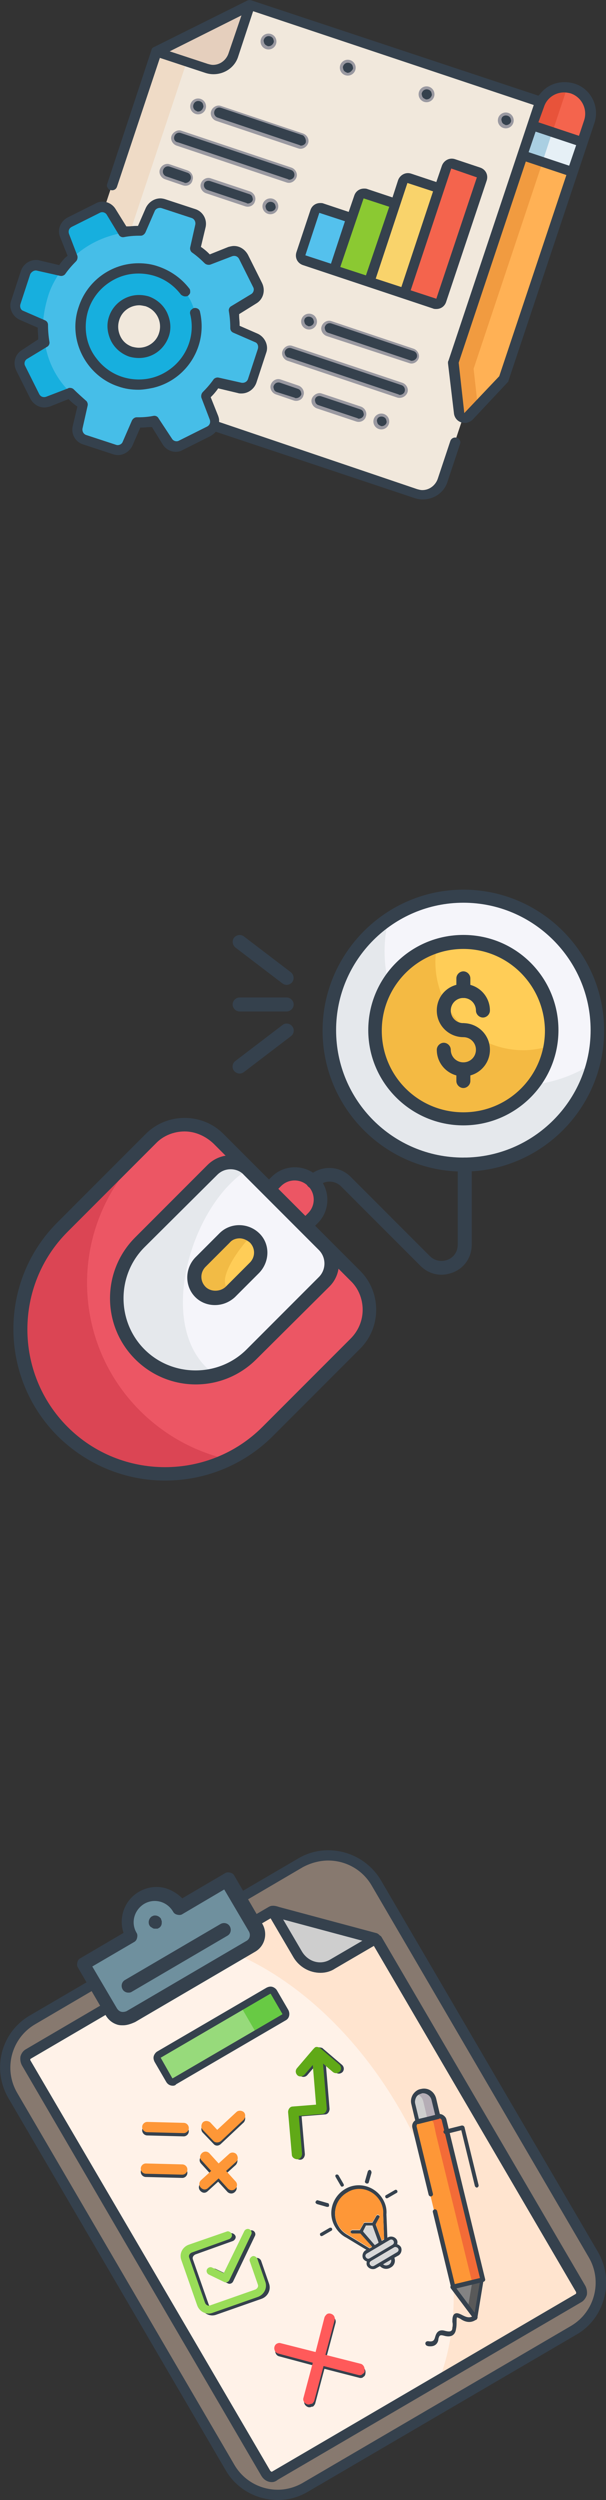 <?xml version="1.0" encoding="utf-8"?>
<!-- Generator: Adobe Illustrator 25.0.0, SVG Export Plug-In . SVG Version: 6.00 Build 0)  -->
<svg version="1.1" id="Layer_1" xmlns="http://www.w3.org/2000/svg" xmlns:xlink="http://www.w3.org/1999/xlink" x="0px" y="0px"
	 viewBox="0 0 130 535.6" style="enable-background:new 0 0 130 535.6;" xml:space="preserve">
<rect x="0" y="0" width="130" height="535.6" fill="#333333" stroke="none"/>
<style type="text/css">
	.st0{fill:#87796F;}
	.st1{fill:#35414D;}
	.st2{fill-rule:evenodd;clip-rule:evenodd;fill:#FFF2E8;}
	.st3{fill-rule:evenodd;clip-rule:evenodd;fill:#FFE4CF;}
	.st4{fill-rule:evenodd;clip-rule:evenodd;fill:#CECECE;}
	.st5{fill-rule:evenodd;clip-rule:evenodd;fill:#838383;}
	.st6{fill-rule:evenodd;clip-rule:evenodd;fill:#FE9737;}
	.st7{fill-rule:evenodd;clip-rule:evenodd;fill:#B5ADB6;}
	.st8{fill-rule:evenodd;clip-rule:evenodd;fill:#F36B37;}
	.st9{fill-rule:evenodd;clip-rule:evenodd;fill:#595959;}
	.st10{fill:#60A917;}
	.st11{fill:#FE9737;}
	.st12{fill:#D8D8D8;}
	.st13{fill-rule:evenodd;clip-rule:evenodd;fill:#35414D;}
	.st14{fill-rule:evenodd;clip-rule:evenodd;fill:#99DD58;}
	.st15{fill:#FF5A5A;}
	.st16{fill-rule:evenodd;clip-rule:evenodd;fill:#97DA7B;}
	.st17{fill-rule:evenodd;clip-rule:evenodd;fill:#68CA44;}
	.st18{fill:#6F909E;}
	.st19{fill:#EC5664;}
	.st20{fill:#DB4554;}
	.st21{fill:#F5F5FA;}
	.st22{fill:#E5E8EC;}
	.st23{fill:#FFCD57;}
	.st24{fill:#F2BB45;}
	.st25{fill:#F4BA43;}
	.st26{fill:#F1E8DC;}
	.st27{fill:#9A99A1;}
	.st28{fill:#54C1ED;}
	.st29{fill:#F4644D;}
	.st30{fill:#8BC932;}
	.st31{fill:#F9D36B;}
	.st32{fill:#EFDBC6;}
	.st33{fill:#E5CFBD;}
	.st34{fill:#46BEE8;}
	.st35{fill:#17AFDE;}
	.st36{fill:#FFB155;}
	.st37{fill-rule:evenodd;clip-rule:evenodd;fill:#F4644D;}
	.st38{fill:#E6F0F6;}
	.st39{fill:#AACFE2;}
	.st40{fill:#F19B40;}
	.st41{fill-rule:evenodd;clip-rule:evenodd;fill:#E8533A;}
</style>
<g>
	<g>
		<g>
			<g>
				<path class="st0" d="M59.6,534.5c-4.2,0-8.1-2.2-10.2-5.9L2.7,448.9c-1.6-2.7-2-5.9-1.2-9c0.8-3.1,2.7-5.6,5.5-7.2l57.5-33.6
					c1.8-1.1,3.9-1.6,6-1.6c4.2,0,8.1,2.2,10.2,5.9l46.6,79.7c1.6,2.7,2,5.9,1.2,9c-0.8,3.1-2.7,5.6-5.5,7.2l-57.5,33.6
					C63.7,533.9,61.7,534.5,59.6,534.5L59.6,534.5z"/>
			</g>
			<g>
				<path class="st1" d="M70.4,398.6c3.7,0,7.3,1.9,9.3,5.3l46.6,79.7c3,5.1,1.3,11.7-3.8,14.7L65,531.9c-1.7,1-3.6,1.5-5.4,1.5
					c-3.7,0-7.3-1.9-9.3-5.3L3.7,448.4c-3-5.1-1.3-11.7,3.8-14.7L65,400C66.7,399.1,68.6,398.6,70.4,398.6 M70.4,396.4
					c-2.3,0-4.5,0.6-6.5,1.8L6.4,431.8c-6.2,3.6-8.2,11.5-4.6,17.7l46.6,79.7c2.3,4,6.6,6.4,11.2,6.4c2.3,0,4.5-0.6,6.5-1.8
					l57.5-33.6c3-1.7,5.1-4.5,6-7.9c0.9-3.3,0.4-6.8-1.3-9.8l-46.6-79.7C79.3,398.8,75,396.4,70.4,396.4L70.4,396.4z"/>
			</g>
		</g>
		<g id="g7750_10_" transform="translate(18.5,457.435)">
			<g id="path7752_10_">
				<path class="st2" d="M-8.6-8.2l47.2,80.6c0.4,0.7,1.2,0.9,1.9,0.6l18.3-10.7l39.1-22.9l7.8-4.5c0.6-0.4,0.8-1.2,0.4-1.9L62.8-41
					l-0.4-0.8c-0.1-0.1-0.1-0.2-0.2-0.2l-9.3,5.4c-2.5,1.5-5.9,0.5-7.5-2.2L40-48c-0.1,0-0.2,0-0.3,0.1l-0.9,0.5l-51.2,30
					c-0.6,0.4-0.8,1.2-0.4,1.9L-8.6-8.2z"/>
			</g>
		</g>
		<g id="g7754_10_" transform="translate(257.32,504.5)">
			<g id="path7756_10_">
				<path class="st3" d="M-211.6-87.7c14.5,4.5,29.4,16.9,39.8,34.7c2.3,3.9,4.2,7.8,5.8,11.7c0.5,1.3,1,2.5,1.4,3.8
					c0.5,1.5,1,3,1.5,4.5c4.2,14.1,4.1,27.8,0,38.3l22-12.9l7.8-4.5c0.6-0.4,0.8-1.2,0.4-1.9l-8-13.7l-10.6-18.1L-176-88.1l-0.4-0.8
					c-0.1-0.1-0.1-0.2-0.2-0.2l-22.2-6c-0.1,0-0.2,0-0.3,0.1l-0.9,0.5L-211.6-87.7z"/>
			</g>
		</g>
		<g id="g7758_10_" transform="translate(331.551,504.159)">
			<g id="path7760_10_">
				<path class="st4" d="M-273.1-94.7l5.4,9.2c1.6,2.7,4.9,3.7,7.5,2.2l9.3-5.4c-0.2-0.1-0.4-0.2-1-0.3l-20-5.4
					C-272.6-94.6-272.8-94.7-273.1-94.7"/>
			</g>
		</g>
		<g id="g7762_10_" transform="translate(331.551,504.159)">
			<g id="path7764_10_">
				<path class="st1" d="M-262.8-81.5c-2.3,0-4.6-1.2-5.9-3.5l-5.4-9.2c-0.3-0.5-0.1-1.2,0.4-1.5c0.5-0.3,1.2-0.1,1.5,0.4l5.4,9.2
					c1.3,2.2,3.9,3,6,1.8l8.4-4.9c0.5-0.3,1.2-0.1,1.5,0.4c0.3,0.5,0.1,1.2-0.4,1.5l-8.4,4.9C-260.6-81.8-261.7-81.5-262.8-81.5z"/>
			</g>
		</g>
		<g id="g7766_10_" transform="translate(413.193,241.064)">
			<g id="path7768_10_">
				<path class="st1" d="M-354.9,290.7c-0.9,0-1.7-0.5-2.2-1.3l-29.4-50.3c0,0,0,0,0,0l-22-37.7c-0.3-0.6-0.4-1.2-0.3-1.9
					c0.2-0.7,0.6-1.2,1.1-1.5l52.1-30.5c0.7-0.4,1.3-0.3,2-0.1l0.3,0.1l20.9,5.6c0.3,0.1,0.5,0.3,0.7,0.5c0.2,0.1,0.3,0.2,0.4,0.4
					l43.7,74.7c0.3,0.6,0.4,1.3,0.3,1.9c-0.2,0.6-0.6,1.2-1.1,1.5l-65.2,38.1C-354.1,290.6-354.5,290.7-354.9,290.7z M-383.8,239.4
					l28.6,48.9c0.1,0.1,0.3,0.2,0.3,0.2l65.2-38.1c0,0,0.1-0.1,0.1-0.1c0,0,0-0.1,0-0.3l-43.7-74.7l-20.9-5.6
					c-0.2,0-0.3-0.1-0.4-0.1l-52,30.4c0,0-0.1,0.1-0.1,0.1c0,0,0,0.1,0,0.2L-383.8,239.4C-383.8,239.3-383.8,239.3-383.8,239.4z"/>
			</g>
		</g>
		<g>
			<g id="g7770_10_" transform="translate(330.245,64.976)">
				<g id="path7772_10_">
					<path class="st1" d="M-237.9,437.7c-0.2,0-0.5,0-0.7-0.1c-0.3-0.1-0.4-0.3-0.4-0.6c0.1-0.3,0.3-0.4,0.6-0.4
						c1.1,0.2,1.3-0.2,1.5-0.9c0.2-0.7,0.6-1.8,2.2-1.3c0.4,0.1,1,0.2,1.2,0c0.2-0.1,0.3-0.3,0.3-0.7c0.1-0.4,0.1-0.9,0-1.2
						c0-0.7,0-1.3,0.4-1.7c0.5-0.4,1.1-0.1,1.7,0.2c0.8,0.4,1.6,0.8,2.5,0.1c0.2-0.2,0.5-0.1,0.7,0.1c0.2,0.2,0.1,0.5-0.1,0.7
						c-1.4,1.1-2.8,0.4-3.5-0.1c-0.2-0.1-0.6-0.3-0.7-0.3c-0.1,0.1-0.1,0.5-0.1,1c0,0.4,0,0.9-0.1,1.4c-0.1,0.7-0.3,1.1-0.7,1.4
						c-0.6,0.4-1.3,0.3-2,0.1c-0.8-0.2-0.9,0-1.1,0.7C-236.2,436.7-236.6,437.7-237.9,437.7z"/>
				</g>
			</g>
			<g id="g7774_10_" transform="translate(423.16,447.053)">
				<g id="path7776_10_">
					<path class="st4" d="M-333.6,7.5l4.4-1.1l-0.9-3.8c-0.3-1.2-1.5-2-2.7-1.7c-1.2,0.3-2,1.5-1.7,2.7L-333.6,7.5z"/>
				</g>
			</g>
			<g id="g7778_10_" transform="translate(325.644,101.118)">
				<g id="path7780_10_">
					<path class="st5" d="M-226,392.2l2.3,3.1c0.2,0.2,0.2,0.2,0.2-0.1l0.6-3.8l0.7-4.1l-3.7-1.4l-2.6,2.9L-226,392.2z"/>
				</g>
			</g>
			<g id="g7782_10_" transform="translate(412.085,441.095)">
				<g id="path7784_10_">
					<path class="st6" d="M-323.3,14.6l8.3,34.3l3.2-0.8l3.2-0.8l-7.7-31.7l-0.6-2.5c-0.1-0.5-0.7-0.9-1.2-0.7l-4.4,1.1
						C-323.1,13.6-323.4,14.1-323.3,14.6"/>
				</g>
			</g>
			<g id="g7786_10_" transform="translate(452.523,474.485)">
				<g id="path7788_10_">
					<path class="st7" d="M-361.7-24.2l0.9,3.8l2.2-0.5l-0.9-3.8c-0.3-1.2-1.5-2-2.7-1.7c-0.4,0.1-0.8,0.3-1,0.6
						C-362.5-25.7-361.9-25.1-361.7-24.2"/>
				</g>
			</g>
			<g id="g7790_10_" transform="translate(441.931,407.96)">
				<g id="path7792_10_">
					<path class="st8" d="M-348.4,49.3l7.4,30.3l0.4,1.5l2.2-0.5l-7.7-31.7l-0.6-2.5c-0.1-0.5-0.7-0.9-1.2-0.7l-2.2,0.5
						c0.5-0.1,1.1,0.2,1.2,0.7L-348.4,49.3z"/>
				</g>
			</g>
			<g id="g7794_10_" transform="translate(357.989,127.218)">
				<g id="path7796_10_">
					<path class="st9" d="M-256.7,361.8l-0.7,4.1l-0.2,1.3l1.5,2.1c0.2,0.2,0.2,0.2,0.2-0.1l0.6-3.8l0.7-4.1L-256.7,361.8z"/>
				</g>
			</g>
			<g id="g7798_10_" transform="translate(461.354,402.172)">
				<g id="path7800_10_">
					<path class="st1" d="M-359,66.5c-0.2,0-0.4-0.1-0.5-0.4l-2.9-11.9l-3.2,0.8c-0.3,0.1-0.5-0.1-0.6-0.3c-0.1-0.3,0.1-0.5,0.3-0.6
						l3.6-0.9c0.1,0,0.3,0,0.4,0.1c0.1,0.1,0.2,0.2,0.2,0.3l3,12.3c0.1,0.3-0.1,0.5-0.3,0.6C-358.9,66.4-359,66.5-359,66.5z"/>
				</g>
			</g>
			<g id="g7802_10_" transform="translate(374.062,313.944)">
				<g id="path7804_10_">
					<path class="st1" d="M-276.9,176.5c-0.1,0-0.2,0-0.2-0.1c-0.1-0.1-0.2-0.2-0.2-0.3l-3.9-16.1c-0.1-0.3,0.1-0.5,0.3-0.6
						c0.3-0.1,0.5,0.1,0.6,0.3l3.8,15.7l5.4-1.3l-8.2-33.8c0-0.1-0.1-0.2-0.2-0.3c-0.1-0.1-0.3-0.1-0.4-0.1l-4.4,1.1
						c-0.3,0.1-0.4,0.3-0.4,0.6l3.5,14.4c0.1,0.3-0.1,0.5-0.3,0.6c-0.3,0.1-0.5-0.1-0.6-0.3l-3.5-14.4c-0.2-0.8,0.3-1.6,1.1-1.8
						l4.4-1.1c0.4-0.1,0.8,0,1.1,0.2s0.6,0.5,0.7,0.9l8.3,34.2c0.1,0.3-0.1,0.5-0.3,0.6l-6.3,1.5
						C-276.9,176.5-276.9,176.5-276.9,176.5z"/>
				</g>
			</g>
			<g id="g7806_10_" transform="translate(331.522,66.168)">
				<g id="path7808_10_">
					<path class="st1" d="M-229.5,430.8c-0.2,0-0.4-0.2-0.5-0.3l-4.8-6.4c-0.1-0.1-0.1-0.3-0.1-0.4c0.1-0.2,0.2-0.3,0.3-0.3l6.3-1.5
						c0.2,0,0.3,0,0.4,0.1c0.1,0.1,0.2,0.3,0.1,0.4l-1.3,7.9c0,0,0,0,0,0c0,0.2-0.1,0.5-0.4,0.6
						C-229.4,430.8-229.4,430.8-229.5,430.8z M-229.4,430.2L-229.4,430.2L-229.4,430.2z M-233.6,424.1l3.9,5.2l1.1-6.4L-233.6,424.1
						z"/>
				</g>
			</g>
			<g id="g7810_10_" transform="translate(423.16,447.053)">
				<g id="path7812_10_">
					<path class="st1" d="M-333.6,8c-0.1,0-0.2,0-0.2-0.1c-0.1-0.1-0.2-0.2-0.2-0.3l-0.9-3.8c-0.2-0.7-0.1-1.4,0.3-2.1
						c0.4-0.6,1-1.1,1.7-1.2c1.5-0.4,2.9,0.5,3.3,2l0.9,3.8c0.1,0.3-0.1,0.5-0.3,0.6l-4.4,1.1C-333.6,8-333.6,8-333.6,8z
						 M-332.4,1.4c-0.1,0-0.3,0-0.4,0.1c-0.5,0.1-0.9,0.4-1.1,0.8c-0.2,0.4-0.3,0.9-0.2,1.3l0.8,3.3l3.5-0.8l-0.8-3.3
						C-330.8,2-331.6,1.4-332.4,1.4z"/>
				</g>
			</g>
		</g>
		<g>
			<g>
				<path class="st1" d="M68.9,438.7c-0.3-0.1-0.6-0.1-0.8,0.1c-0.1,0.1-0.2,0.2-0.3,0.3l-3.5,4.1c-0.4,0.5-0.3,1.1,0.1,1.5
					c0.5,0.4,1.1,0.3,1.5-0.1l1.8-2.1l0.7,8.5l-5,0.4c-0.6,0-1,0.6-1,1.2c0,0,0,0,0,0l0.8,9.1c0,0.6,0.6,1,1.2,1c0,0,0,0,0,0
					c0.6,0,1-0.6,1-1.2c0,0,0,0,0,0l-0.7-8.1l5-0.4c0.6,0,1-0.6,1-1.2c0,0,0,0,0,0l-0.8-9.6L72,444c0.5,0.4,1.1,0.3,1.5-0.1
					c0.4-0.5,0.3-1.1-0.1-1.5l-4.1-3.5C69.2,438.8,69.1,438.7,68.9,438.7L68.9,438.7z"/>
			</g>
			<g>
				<path class="st10" d="M68.3,438.6c-0.3-0.1-0.6-0.1-0.8,0.1c-0.1,0.1-0.2,0.2-0.3,0.3l-3.5,4.1c-0.4,0.5-0.3,1.1,0.1,1.5
					s1.1,0.3,1.5-0.1l1.8-2.1l0.7,8.5l-5,0.4c-0.6,0-1,0.6-1,1.2c0,0,0,0,0,0l0.8,9.1c0,0.6,0.6,1,1.2,1c0,0,0,0,0,0
					c0.6,0,1-0.6,1-1.2c0,0,0,0,0,0l-0.7-8.1l5-0.4c0.6,0,1-0.6,1-1.2c0,0,0,0,0,0l-0.8-9.6l2.1,1.8c0.5,0.4,1.1,0.3,1.5-0.1
					c0.4-0.5,0.3-1.1-0.1-1.5l-4.1-3.5C68.5,438.7,68.4,438.6,68.3,438.6L68.3,438.6z"/>
			</g>
		</g>
		<g>
			<g>
				<g>
					<path class="st1" d="M45.8,459.3l-2.3-2.4c-0.4-0.4-0.4-1.1,0-1.6c0.4-0.4,1.1-0.4,1.6,0l1.5,1.6l4.1-3.8
						c0.4-0.4,1.1-0.4,1.6,0c0.4,0.4,0.4,1.1,0,1.6l-4.9,4.6C46.9,459.8,46.2,459.8,45.8,459.3L45.8,459.3z M39.4,455.5l-7.8-0.2
						c-0.6,0-1.1,0.5-1.1,1.1c0,0.6,0.5,1.1,1.1,1.1l7.8,0.2c0.6,0,1.1-0.5,1.1-1.1C40.5,456,40,455.5,39.4,455.5z M50.6,462.2
						c-0.4-0.4-1.1-0.5-1.6,0l-2.2,2l-2-2.2c-0.4-0.4-1.1-0.5-1.6,0s-0.5,1.1,0,1.6l2,2.2l-2.2,2c-0.4,0.4-0.5,1.1,0,1.6
						s1.1,0.5,1.6,0l2.2-2l2,2.2c0.4,0.4,1.1,0.5,1.6,0s0.5-1.1,0-1.6l-2-2.2l2.2-2C51,463.3,51.1,462.6,50.6,462.2L50.6,462.2z
						 M39.1,464.4l-7.8-0.2c-0.6,0-1.1,0.5-1.1,1.1c0,0.6,0.5,1.1,1.1,1.1l7.8,0.2c0.6,0,1.1-0.5,1.1-1.1
						C40.2,464.9,39.7,464.4,39.1,464.4z"/>
				</g>
			</g>
			<g>
				<g>
					<path class="st11" d="M45.8,458.7l-2.3-2.4c-0.4-0.4-0.4-1.1,0-1.6c0.4-0.4,1.1-0.4,1.6,0l1.5,1.6l4.1-3.8
						c0.4-0.4,1.1-0.4,1.6,0c0.4,0.4,0.4,1.1,0,1.6l-4.9,4.6C46.9,459.1,46.2,459.1,45.8,458.7L45.8,458.7z M39.4,454.8l-7.8-0.2
						c-0.6,0-1.1,0.5-1.1,1.1c0,0.6,0.5,1.1,1.1,1.1l7.8,0.2c0.6,0,1.1-0.5,1.1-1.1C40.5,455.3,40,454.8,39.4,454.8z M50.7,461.5
						c-0.4-0.4-1.1-0.5-1.6,0l-2.2,2l-2-2.2c-0.4-0.4-1.1-0.5-1.6,0s-0.5,1.1,0,1.6l2,2.2l-2.2,2c-0.4,0.4-0.5,1.1,0,1.6
						s1.1,0.5,1.6,0l2.2-2l2,2.2c0.4,0.4,1.1,0.5,1.6,0c0.4-0.4,0.5-1.1,0-1.6l-2-2.2l2.2-2C51.1,462.7,51.1,462,50.7,461.5
						L50.7,461.5z M39.1,463.7l-7.8-0.2c-0.6,0-1.1,0.5-1.1,1.1c0,0.6,0.5,1.1,1.1,1.1l7.8,0.2c0.6,0,1.1-0.5,1.1-1.1
						C40.2,464.2,39.7,463.7,39.1,463.7z"/>
				</g>
			</g>
		</g>
		<g>
			<g>
				<path class="st1" d="M70.3,472l-2.1-0.6c-0.2-0.1-0.4,0.1-0.5,0.3c-0.1,0.2,0.1,0.4,0.3,0.5l2.1,0.6c0.1,0,0.2,0,0.3,0
					c0.1,0,0.1-0.1,0.2-0.2C70.6,472.2,70.5,472,70.3,472z M72.1,465.9c-0.2,0.1-0.2,0.3-0.1,0.5l1.1,1.9c0.1,0.2,0.3,0.2,0.5,0.1
					c0.2-0.1,0.2-0.3,0.1-0.5l-1.1-1.9C72.5,465.9,72.3,465.8,72.1,465.9z M79.4,464.9c-0.2-0.1-0.4,0.1-0.5,0.3l-0.6,2.1
					c-0.1,0.2,0.1,0.4,0.3,0.5c0.1,0,0.2,0,0.3,0c0.1,0,0.1-0.1,0.2-0.2l0.6-2.1C79.7,465.2,79.6,465,79.4,464.9L79.4,464.9z
					 M84.7,469.2l-1.9,1.1c-0.2,0.1-0.2,0.3-0.1,0.5c0.1,0.2,0.3,0.2,0.5,0.1l1.9-1.1c0.2-0.1,0.2-0.3,0.1-0.5
					C85.1,469.1,84.8,469.1,84.7,469.2z M70.7,477.3l-1.9,1.1c-0.2,0.1-0.2,0.3-0.1,0.5c0.1,0.2,0.3,0.2,0.5,0.1l1.9-1.1
					c0.2-0.1,0.2-0.3,0.1-0.5C71.2,477.3,70.9,477.2,70.7,477.3z M82.1,471.1c-1.7-2.8-5.3-3.8-8.1-2.1c-2.8,1.7-3.8,5.3-2.1,8.1
					c0.6,1,1.4,1.8,2.4,2.3l4.3,2.6l-0.2,0.1c-0.6,0.4-0.8,1.2-0.5,1.8c0.2,0.3,0.5,0.5,0.8,0.6c-0.1,0.3-0.1,0.7,0.1,1
					c0.4,0.6,1.2,0.8,1.8,0.5l0.9-0.5c0.6,0.6,1.5,0.8,2.3,0.3c0.8-0.4,1.1-1.3,0.8-2.1l0.9-0.5c0.6-0.4,0.8-1.2,0.5-1.8
					c-0.2-0.3-0.5-0.5-0.8-0.6c0.1-0.3,0.1-0.7-0.1-1c-0.4-0.6-1.2-0.8-1.8-0.5l-0.2,0.1l-0.2-5C83,473.2,82.7,472.1,82.1,471.1z
					 M83.4,485.2c-0.4,0.2-0.9,0.2-1.2-0.1l1.7-1C84,484.5,83.8,484.9,83.4,485.2z M85.1,482.5l-4.9,2.9c-0.3,0.2-0.6,0.1-0.8-0.2
					c-0.2-0.3-0.1-0.6,0.2-0.8l4.9-2.9c0.3-0.2,0.6-0.1,0.8,0.2C85.5,482,85.4,482.3,85.1,482.5z M83.6,479.9
					c0.3-0.2,0.6-0.1,0.8,0.2c0.2,0.3,0.1,0.6-0.2,0.8l-4.9,2.9c-0.3,0.2-0.6,0.1-0.8-0.2c-0.2-0.3-0.1-0.6,0.2-0.8L83.6,479.9z
					 M77.9,478l0.6-1.2l1.4,0l1.3,3.6l-0.8,0.5L77.9,478z M82.2,474.4l0.2,5.4l-0.5,0.3l-1.3-3.5l0.8-1.5c0.1-0.2,0-0.4-0.2-0.5
					c-0.2-0.1-0.4,0-0.5,0.2l-0.8,1.4l-1.6,0c-0.1,0-0.3,0.1-0.3,0.2l-0.8,1.4l-1.6,0c-0.2,0-0.4,0.2-0.4,0.4c0,0.2,0.2,0.4,0.4,0.4
					l1.7,0l2.5,2.8l-0.5,0.3l-4.6-2.8c0,0,0,0,0,0c-0.9-0.5-1.6-1.1-2.1-2c-1.5-2.5-0.6-5.7,1.9-7.1c2.5-1.5,5.7-0.6,7.1,1.9
					C82,472.4,82.2,473.3,82.2,474.4C82.2,474.3,82.2,474.4,82.2,474.4L82.2,474.4z"/>
			</g>
			<g>
				<path class="st12" d="M79.9,476.9l1.3,3.6l-0.8,0.5l-2.5-2.9l0.6-1.2L79.9,476.9z"/>
			</g>
			<g>
				<path class="st11" d="M81.5,471.5c0.5,0.9,0.8,1.9,0.7,2.8c0,0,0,0,0,0l0.2,5.4l-0.5,0.3l-1.3-3.5l0.8-1.5
					c0.1-0.2,0-0.4-0.2-0.5c-0.2-0.1-0.4,0-0.5,0.2l-0.8,1.4l-1.6,0c-0.1,0-0.3,0.1-0.3,0.2l-0.8,1.4l-1.6,0c-0.2,0-0.4,0.2-0.4,0.4
					c0,0.2,0.2,0.4,0.4,0.4l1.7,0l2.5,2.8l-0.5,0.3l-4.6-2.8c0,0,0,0,0,0c-0.9-0.5-1.6-1.1-2.1-2c-1.5-2.5-0.6-5.7,1.9-7.1
					C76.8,468.2,80,469,81.5,471.5L81.5,471.5z"/>
			</g>
			<g>
				<g>
					<path class="st12" d="M84.4,480.1c0.2,0.3,0.1,0.6-0.2,0.8l-4.9,2.9c-0.3,0.2-0.6,0.1-0.8-0.2c-0.2-0.3-0.1-0.6,0.2-0.8
						l4.9-2.9C83.9,479.7,84.3,479.8,84.4,480.1z"/>
				</g>
				<g>
					<path class="st12" d="M85.4,481.7c0.2,0.3,0.1,0.6-0.2,0.8l-4.9,2.9c-0.3,0.2-0.6,0.1-0.8-0.2c-0.2-0.3-0.1-0.6,0.2-0.8
						l4.9-2.9C84.9,481.4,85.2,481.4,85.4,481.7z"/>
				</g>
				<g>
					<path class="st12" d="M83.9,484.1c0.1,0.4-0.1,0.9-0.5,1.1c-0.4,0.2-0.9,0.2-1.2-0.1L83.9,484.1z"/>
				</g>
			</g>
		</g>
		<g>
			<g>
				<g>
					<path class="st13" d="M41.9,483c-0.4,0.2-0.7,0.6-0.5,1.1l3.4,9.7c0.2,0.4,0.6,0.7,1.1,0.5l9.7-3.4c0.4-0.2,0.7-0.6,0.5-1.1
						l-1.7-4.9c-0.2-0.4,0.1-0.9,0.5-1.1c0.4-0.2,0.9,0.1,1.1,0.5l1.7,4.9c0.5,1.3-0.2,2.8-1.6,3.3l-9.7,3.4
						c-1.3,0.5-2.8-0.2-3.3-1.6l-3.4-9.7c-0.5-1.3,0.2-2.8,1.6-3.3l8.1-2.8c0.4-0.2,0.9,0.1,1.1,0.5c0.2,0.4-0.1,0.9-0.5,1.1
						L41.9,483z M53.2,478.3c0.2-0.4,0.7-0.6,1.1-0.4s0.6,0.7,0.4,1.1l-4.7,9.8c-0.2,0.4-0.7,0.6-1.1,0.4l-3.3-1.6
						c-0.4-0.2-0.6-0.7-0.4-1.1c0.2-0.4,0.7-0.6,1.1-0.4l2.5,1.2L53.2,478.3z"/>
				</g>
			</g>
			<g>
				<g>
					<path class="st14" d="M41.1,482.6c-0.4,0.2-0.7,0.6-0.5,1.1l3.4,9.7c0.2,0.4,0.6,0.7,1.1,0.5l9.7-3.4c0.4-0.2,0.7-0.6,0.5-1.1
						l-1.7-4.9c-0.2-0.4,0.1-0.9,0.5-1.1c0.4-0.2,0.9,0.1,1.1,0.5l1.7,4.9c0.5,1.3-0.2,2.8-1.6,3.3l-9.7,3.4
						c-1.3,0.5-2.8-0.2-3.3-1.6l-3.4-9.7c-0.5-1.3,0.2-2.8,1.6-3.3l8.1-2.8c0.4-0.2,0.9,0.1,1.1,0.5s-0.1,0.9-0.5,1.1L41.1,482.6z
						 M52.4,478c0.2-0.4,0.7-0.6,1.1-0.4c0.4,0.2,0.6,0.7,0.4,1.1l-4.7,9.8c-0.2,0.4-0.7,0.6-1.1,0.4l-3.3-1.6
						c-0.4-0.2-0.6-0.7-0.4-1.1c0.2-0.4,0.7-0.6,1.1-0.4l2.5,1.2L52.4,478z"/>
				</g>
			</g>
		</g>
		<g>
			<g>
				<path class="st1" d="M78,509.2c0,0-0.1,0-0.1,0.1c-0.3,0.2-0.6,0.2-0.9,0.1l-7.4-1.9l-2,7.5c-0.1,0.2-0.3,0.5-0.5,0.6l-0.1,0
					c0,0-0.1,0-0.1,0c-0.2,0.1-0.5,0.2-0.8,0.1c-0.6-0.2-1-0.8-0.8-1.4l2-7.5l-7.5-2c-0.6-0.2-0.9-0.9-0.7-1.5
					c0.1-0.3,0.3-0.5,0.5-0.6c0.2-0.1,0.5-0.2,0.8-0.1l7.5,1.9l1.9-7.4c0.1-0.3,0.3-0.5,0.5-0.7c0.3-0.2,0.6-0.2,0.9-0.1
					c0.6,0.2,0.9,0.7,0.8,1.3l-2,7.5l7.5,1.9c0.6,0.1,1,0.8,0.9,1.4c0,0,0,0,0,0C78.4,508.8,78.2,509.1,78,509.2z"/>
			</g>
			<g>
				<path class="st15" d="M77.8,508.6c0,0-0.1,0-0.1,0.1c-0.3,0.2-0.6,0.2-0.9,0.1l-7.4-1.9l-2,7.5c-0.1,0.2-0.3,0.5-0.5,0.6l-0.1,0
					c0,0-0.1,0-0.1,0c-0.2,0.1-0.5,0.2-0.8,0.1c-0.6-0.2-1-0.8-0.8-1.4l2-7.5l-7.5-2c-0.6-0.2-0.9-0.9-0.7-1.5
					c0.1-0.3,0.3-0.5,0.5-0.6c0.2-0.1,0.5-0.2,0.8-0.1l7.5,1.9l1.9-7.4c0.1-0.3,0.3-0.5,0.5-0.7c0.3-0.2,0.6-0.2,0.9-0.1
					c0.6,0.2,0.9,0.7,0.8,1.3l-2,7.5l7.5,1.9c0.6,0.1,1,0.8,0.9,1.4c0,0,0,0,0,0C78.3,508.2,78.1,508.4,77.8,508.6z"/>
			</g>
		</g>
		<g>
			<g id="g7830_9_" transform="translate(293.214,407.647)">
				<g id="path7832_9_">
					<path class="st16" d="M-235.6,18.8l-23.5,13.7c-0.4,0.2-0.5,0.8-0.3,1.2l2.5,4.3c0.2,0.4,0.8,0.5,1.2,0.3l23.5-13.7
						c0.4-0.2,0.5-0.8,0.3-1.2l-2.5-4.3C-234.7,18.7-235.2,18.5-235.6,18.8"/>
				</g>
			</g>
			<g id="g7834_9_" transform="translate(293.214,407.647)">
				<g id="path7836_9_">
					<path class="st17" d="M-235.6,18.8l-6.7,3.9c0.4-0.2,0.9-0.1,1.2,0.3l2.5,4.3c0.2,0.4,0.1,0.9-0.3,1.2l6.7-3.9
						c0.4-0.2,0.5-0.8,0.3-1.2l-2.5-4.3C-234.7,18.7-235.2,18.5-235.6,18.8"/>
				</g>
			</g>
			<g id="g7838_9_" transform="translate(128.17,407.647)">
				<g id="path7840_9_">
					<path class="st1" d="M-91.1,39.2c-0.6,0-1.1-0.3-1.4-0.8l-2.5-4.3c-0.2-0.4-0.3-0.8-0.2-1.2c0.1-0.4,0.4-0.8,0.7-1h0l23.5-13.7
						c0.4-0.2,0.8-0.3,1.2-0.2c0.4,0.1,0.8,0.4,1,0.7l2.5,4.3c0.4,0.8,0.2,1.8-0.6,2.2l-23.5,13.7C-90.5,39.1-90.8,39.2-91.1,39.2z
						 M-93.7,33.2C-93.7,33.2-93.7,33.3-93.7,33.2l2.5,4.4c0,0,0.1,0,0.1,0l23.5-13.7c0,0,0-0.1,0-0.1l-2.5-4.3c0,0-0.1,0-0.1,0
						L-93.7,33.2L-93.7,33.2z"/>
				</g>
			</g>
		</g>
		<g>
			<g>
				<path class="st18" d="M38.4,408.8c-1.7-2.8-5.3-3.8-8.1-2.1c-2.8,1.7-3.8,5.3-2.1,8.1l-10.3,6l6,10.3c0.8,1.4,2.6,1.8,3.9,1
					L53.7,417c1.4-0.8,1.8-2.6,1-3.9l-6-10.3L38.4,408.8z"/>
			</g>
			<g>
				<path class="st1" d="M26.4,433.9c-0.4,0-0.7,0-1.1-0.1c-1.1-0.3-2-1-2.6-2l-6-10.3c-0.2-0.3-0.2-0.7-0.1-1.1s0.3-0.7,0.7-0.9
					l9.2-5.4c-1.1-3.3,0.2-7,3.3-8.8c1.7-1,3.7-1.3,5.6-0.8c1.4,0.4,2.7,1.2,3.7,2.2l9.2-5.4c0.3-0.2,0.7-0.2,1.1-0.1
					c0.4,0.1,0.7,0.3,0.9,0.7l6,10.3c1.2,2.1,0.5,4.7-1.5,5.9l-24.1,14.1c0,0,0,0,0,0l-1.7,1C27.9,433.7,27.1,433.9,26.4,433.9z
					 M19.8,421.3l5.3,9c0.2,0.3,0.5,0.6,0.9,0.7c0.4,0.1,0.8,0,1.1-0.1l3.6-2.1c0,0,0,0,0,0l22.2-13c0.7-0.4,0.9-1.3,0.5-2l-5.3-9
					l-9,5.3c-0.3,0.2-0.7,0.2-1.1,0.1c-0.4-0.1-0.7-0.3-0.9-0.7c-0.6-1-1.6-1.8-2.8-2.1c-1.2-0.3-2.4-0.1-3.4,0.5
					c-2.1,1.3-2.9,4-1.6,6.2c0.2,0.3,0.2,0.7,0.1,1.1c-0.1,0.4-0.3,0.7-0.7,0.9L19.8,421.3z"/>
			</g>
			<g>
				<path class="st1" d="M27.5,426.9c-0.5,0-1-0.3-1.2-0.7c-0.4-0.7-0.2-1.6,0.5-2l20.5-12c0.7-0.4,1.6-0.2,2,0.5
					c0.4,0.7,0.2,1.6-0.5,2l-20.5,12C28,426.9,27.8,426.9,27.5,426.9z"/>
			</g>
			<g>
				<g>
					<g>
						<path class="st1" d="M33.3,413.2c-0.2,0-0.4,0-0.5-0.1c-0.2-0.1-0.3-0.2-0.5-0.3c-0.3-0.3-0.4-0.6-0.4-1c0-0.4,0.2-0.8,0.4-1
							c0.1-0.1,0.1-0.1,0.2-0.2c0.1,0,0.2-0.1,0.2-0.1c0.1,0,0.2-0.1,0.3-0.1c0.5-0.1,1,0.1,1.3,0.4c0.1,0.1,0.1,0.1,0.2,0.2
							c0,0.1,0.1,0.2,0.1,0.3c0,0.1,0.1,0.2,0.1,0.3s0,0.2,0,0.3c0,0.4-0.1,0.7-0.4,1c-0.1,0.1-0.3,0.2-0.5,0.3
							C33.7,413.2,33.5,413.2,33.3,413.2z"/>
					</g>
				</g>
			</g>
		</g>
	</g>
	<g>
		<g>
			<g>
				<path class="st19" d="M67.1,260.9l-1.7,1.7l-7.8-7.8l1.7-1.7c2.2-2.2,5.7-2.2,7.8,0S69.3,258.7,67.1,260.9L67.1,260.9z"/>
			</g>
			<g>
				<path class="st19" d="M76.2,287.8l-18.9,18.9c-12.1,12.1-31.8,12.1-43.9,0c-12.1-12.1-12.1-31.8,0-43.9L32.3,244
					c4-4,10.5-4,14.5,0l29.4,29.4C80.2,277.3,80.2,283.8,76.2,287.8z"/>
			</g>
			<g>
				<path class="st20" d="M49,312.7c-11.6,5.7-25.9,3.7-35.6-5.9c-6-6-9.1-14-9.1-21.9c0-7.9,3-15.9,9.1-21.9L32.3,244
					c1.8-1.8,4.1-2.8,6.4-3c-3.1,1.7-6,3.9-8.7,6.5c-15.1,15.1-15.1,39.6,0,54.7C35.4,307.6,42,311.1,49,312.7L49,312.7z"/>
			</g>
			<g>
				<path class="st1" d="M35.4,317.2c-8.3,0-16.6-3.2-23-9.5c-12.7-12.7-12.7-33.3,0-45.9l18.9-18.9c2.2-2.2,5.2-3.4,8.3-3.4
					s6.1,1.2,8.3,3.4l29.4,29.4c2.2,2.2,3.4,5.2,3.4,8.3s-1.2,6.1-3.4,8.3l-18.9,18.9C52,314.1,43.7,317.2,35.4,317.2L35.4,317.2z
					 M39.6,242.4c-2.3,0-4.6,0.9-6.2,2.6l-18.9,18.9c-11.5,11.5-11.5,30.3,0,41.8c11.5,11.5,30.3,11.5,41.8,0l18.9-18.9
					c1.7-1.7,2.6-3.9,2.6-6.2c0-2.3-0.9-4.6-2.6-6.2L45.8,245C44.1,243.4,41.9,242.4,39.6,242.4L39.6,242.4z"/>
			</g>
			<g>
				<g>
					<path class="st21" d="M69.5,274.6L54,290.2c-6.6,6.6-17.4,6.6-24,0c-6.6-6.6-6.6-17.4,0-24l15.5-15.5c2.2-2.2,5.7-2.2,7.9,0
						l16.1,16.1C71.7,268.9,71.7,272.4,69.5,274.6z"/>
				</g>
				<g>
					<path class="st22" d="M46.2,294.6c-5.6,1.4-11.8-0.1-16.2-4.4c-3.3-3.3-5-7.6-5-12c0-4.3,1.7-8.7,5-12l15.5-15.5
						c2.1-2.1,5.5-2.2,7.7-0.2c-1.4,0.9-2.6,1.9-3.8,3.1c-9.4,9.4-14.6,29.9-5.2,39.3C44.9,293.5,45.5,294.1,46.2,294.6L46.2,294.6z
						"/>
				</g>
				<g>
					<path class="st1" d="M42,296.6c-4.7,0-9.4-1.8-13-5.4c-7.2-7.2-7.2-18.9,0-26.1l15.5-15.5c2.8-2.8,7.3-2.8,10,0l16.1,16.1
						c2.8,2.8,2.8,7.3,0,10L55,291.2C51.4,294.8,46.7,296.6,42,296.6L42,296.6z M49.5,250.5c-1.1,0-2.1,0.4-2.9,1.2L31,267.2
						c-6,6-6,15.9,0,21.9c6,6,15.9,6,21.9,0l15.5-15.5c1.6-1.6,1.6-4.2,0-5.8l-16.1-16.1C51.6,250.9,50.5,250.5,49.5,250.5
						L49.5,250.5z"/>
				</g>
			</g>
			<g>
				<path class="st1" d="M65.4,264.1c-0.4,0-0.7-0.1-1-0.4l-7.8-7.8c-0.6-0.6-0.6-1.5,0-2.1l1.7-1.7c2.7-2.7,7.2-2.7,9.9,0
					c2.7,2.7,2.7,7.2,0,9.9l-1.7,1.7C66.2,263.9,65.8,264.1,65.4,264.1L65.4,264.1z M59.7,254.7l5.8,5.8l0.6-0.6
					c1.6-1.6,1.6-4.2,0-5.8c-1.6-1.6-4.2-1.6-5.8,0L59.7,254.7z"/>
			</g>
		</g>
		<g>
			<path class="st23" d="M54.6,271.6l-5.2,5.2c-1.8,1.8-4.6,1.8-6.4,0s-1.8-4.6,0-6.4l5.2-5.2c1.8-1.8,4.6-1.8,6.4,0
				C56.3,266.9,56.3,269.8,54.6,271.6z"/>
		</g>
		<g>
			<path class="st24" d="M49.8,276.3l-0.5,0.5c-1.7,1.7-4.6,1.8-6.4,0c-0.9-0.9-1.3-2-1.3-3.2c0-1.1,0.4-2.3,1.3-3.2l5.2-5.2
				c1.6-1.6,4.1-1.7,5.8-0.5c-4.4,4.8-6.7,9.6-5.2,11.1C49.1,276.1,49.4,276.3,49.8,276.3z"/>
		</g>
		<g>
			<path class="st1" d="M46.1,279.6c-1.6,0-3.1-0.6-4.2-1.7c-2.3-2.3-2.3-6.1,0-8.5l5.2-5.2c2.3-2.3,6.1-2.3,8.5,0s2.3,6.1,0,8.5
				l-5.2,5.2C49.2,279,47.7,279.6,46.1,279.6L46.1,279.6z M51.4,265.3c-0.8,0-1.6,0.3-2.1,0.9l-5.2,5.2c-1.2,1.2-1.2,3.1,0,4.3
				c1.1,1.1,3.1,1.1,4.3,0l5.2-5.2c1.2-1.2,1.2-3.1,0-4.3C52.9,265.6,52.1,265.3,51.4,265.3L51.4,265.3z"/>
		</g>
		<g>
			<ellipse class="st21" cx="99.4" cy="220.7" rx="28.8" ry="28.8"/>
		</g>
		<g>
			<path class="st22" d="M127.3,227.7c-3.1,12.5-14.5,21.8-27.9,21.8c-15.9,0-28.8-12.9-28.8-28.8c0-10,5.1-18.8,12.8-23.9
				c-0.6,2.2-0.9,4.6-0.9,7c0,15.9,12.9,28.8,28.8,28.8C117.3,232.5,122.8,230.7,127.3,227.7L127.3,227.7z"/>
		</g>
		<g>
			<ellipse class="st23" cx="99.4" cy="220.7" rx="18.9" ry="18.9"/>
		</g>
		<g>
			<path class="st25" d="M118,224.1c-1.6,8.9-9.4,15.6-18.6,15.6c-10.5,0-18.9-8.5-18.9-18.9c0-8.4,5.5-15.6,13.2-18
				c-0.2,1.1-0.3,2.2-0.3,3.3c0,10.5,8.5,18.9,18.9,18.9C114.3,225,116.2,224.6,118,224.1L118,224.1z"/>
		</g>
		<g>
			<path class="st1" d="M99.4,241.1c-11.2,0-20.4-9.1-20.4-20.4s9.1-20.4,20.4-20.4s20.4,9.1,20.4,20.4S110.6,241.1,99.4,241.1
				L99.4,241.1z M99.4,203.3c-9.6,0-17.5,7.8-17.5,17.5s7.8,17.5,17.5,17.5s17.5-7.8,17.5-17.5C116.8,211.1,109,203.3,99.4,203.3
				L99.4,203.3z"/>
		</g>
		<g>
			<path class="st1" d="M99.4,251c-16.7,0-30.2-13.6-30.2-30.2s13.6-30.2,30.2-30.2c16.7,0,30.2,13.6,30.2,30.2S116.1,251,99.4,251z
				 M99.4,193.4c-15,0-27.3,12.2-27.3,27.3c0,15.1,12.2,27.3,27.3,27.3c15,0,27.3-12.2,27.3-27.3S114.4,193.4,99.4,193.4z"/>
		</g>
		<g>
			<g>
				<path class="st1" d="M99.4,222.2c-3.1,0-5.7-2.5-5.7-5.7s2.5-5.7,5.7-5.7c3.1,0,5.7,2.5,5.7,5.7c0,0.8-0.7,1.5-1.5,1.5
					c-0.8,0-1.5-0.7-1.5-1.5c0-1.5-1.2-2.7-2.7-2.7c-1.5,0-2.7,1.2-2.7,2.7s1.2,2.7,2.7,2.7c0.8,0,1.5,0.7,1.5,1.5
					C100.9,221.5,100.2,222.2,99.4,222.2L99.4,222.2z"/>
			</g>
			<g>
				<path class="st1" d="M99.4,230.6c-3.1,0-5.7-2.5-5.7-5.7c0-0.8,0.7-1.5,1.5-1.5c0.8,0,1.5,0.7,1.5,1.5c0,1.5,1.2,2.7,2.7,2.7
					c1.5,0,2.7-1.2,2.7-2.7s-1.2-2.7-2.7-2.7c-0.8,0-1.5-0.7-1.5-1.5s0.7-1.5,1.5-1.5c3.1,0,5.7,2.5,5.7,5.7
					C105.1,228.1,102.5,230.6,99.4,230.6L99.4,230.6z"/>
			</g>
			<g>
				<path class="st1" d="M99.4,213.8c-0.8,0-1.5-0.7-1.5-1.5v-2.7c0-0.8,0.7-1.5,1.5-1.5c0.8,0,1.5,0.7,1.5,1.5v2.7
					C100.9,213.1,100.2,213.8,99.4,213.8z"/>
			</g>
			<g>
				<path class="st1" d="M99.4,233.1c-0.8,0-1.5-0.7-1.5-1.5v-2.5c0-0.8,0.7-1.5,1.5-1.5c0.8,0,1.5,0.7,1.5,1.5v2.5
					C100.9,232.4,100.2,233.1,99.4,233.1z"/>
			</g>
		</g>
		<g>
			<path class="st1" d="M94.7,273.1c-1.7,0-3.3-0.7-4.5-1.9l-17-17c-1.4-1.4-3.6-1.4-5,0c-0.6,0.6-1.5,0.6-2.1,0
				c-0.6-0.6-0.6-1.5,0-2.1c2.5-2.5,6.6-2.5,9.1,0l17,17c1.2,1.2,2.8,1.2,3.8,0.8c1.1-0.4,2.2-1.5,2.2-3.3v-17.1
				c0-0.8,0.7-1.5,1.5-1.5c0.8,0,1.5,0.7,1.5,1.5v17.1c0,2.7-1.5,5-4,6C96.4,272.9,95.5,273.1,94.7,273.1L94.7,273.1z"/>
		</g>
		<g>
			<path class="st1" d="M61.5,211c-0.3,0-0.6-0.1-0.9-0.3L50.5,203c-0.6-0.5-0.8-1.4-0.3-2.1c0.5-0.6,1.4-0.8,2.1-0.3l10.1,7.7
				c0.6,0.5,0.8,1.4,0.3,2.1C62.4,210.8,61.9,211,61.5,211z"/>
		</g>
		<g>
			<path class="st1" d="M51.4,230c-0.4,0-0.9-0.2-1.2-0.6c-0.5-0.6-0.4-1.6,0.3-2.1l10.1-7.7c0.6-0.5,1.6-0.4,2.1,0.3
				c0.5,0.6,0.4,1.6-0.3,2.1l-10.1,7.7C52,229.9,51.7,230,51.4,230L51.4,230z"/>
		</g>
		<g>
			<path class="st1" d="M61.5,216.7H51.4c-0.8,0-1.5-0.7-1.5-1.5s0.7-1.5,1.5-1.5h10.1c0.8,0,1.5,0.7,1.5,1.5S62.3,216.7,61.5,216.7
				z"/>
		</g>
	</g>
	<g>
		<path class="st26" d="M10.8,79.5l78.4,26.1c2.4,0.8,4.9-0.5,5.7-2.9l26.4-79.1L53.6,1.1l-20.1,10L10.8,79.5z"/>
		<circle class="st27" cx="108.5" cy="25.8" r="1.7"/>
		<circle class="st27" cx="91.5" cy="20.2" r="1.7"/>
		<circle class="st27" cx="74.6" cy="14.5" r="1.7"/>
		<circle class="st27" cx="57.6" cy="8.9" r="1.7"/>
		<path class="st28" d="M75.4,46.7l-3.7,11.2l0,0l-6.4-2.1c-0.6-0.2-0.9-0.8-0.7-1.4l3-9c0.2-0.6,0.8-0.9,1.4-0.7L75.4,46.7
			L75.4,46.7z"/>
		<path class="st29" d="M103.3,38.3l-8.7,26c-0.2,0.6-0.8,0.9-1.4,0.7l-6.4-2.1l0,0l9-27.1c0.2-0.6,0.8-0.9,1.4-0.7l5.4,1.8
			C103.2,37.1,103.5,37.8,103.3,38.3z"/>
		<path class="st30" d="M84.8,43.6l-5.6,16.8l0,0l-7.5-2.5l0,0l5.2-15.7c0.2-0.6,0.8-0.9,1.4-0.7L84.8,43.6L84.8,43.6z"/>
		<path class="st31" d="M94.3,40.4l-7.5,22.6l0,0l-7.5-2.5l0,0l7.2-21.5c0.2-0.6,0.8-0.9,1.4-0.7L94.3,40.4L94.3,40.4z"/>
		<path class="st32" d="M21.5,83l-10.7-3.6l22.8-68.3l8.6-4.3L18.7,77.3C17.9,79.7,19.2,82.2,21.5,83z"/>
		<path class="st33" d="M33.6,11.1l10.7,3.6c2.4,0.8,4.9-0.5,5.7-2.9v0l3.6-10.7L33.6,11.1z"/>
		<path class="st27" d="M61.5,39.1l-23.6-7.9c-0.9-0.3-1.4-1.3-1.1-2.1s1.3-1.4,2.1-1.1l23.6,7.9c0.9,0.3,1.4,1.3,1.1,2.1
			S62.4,39.4,61.5,39.1z"/>
		<path class="st27" d="M52.6,44.2l-8.4-2.8c-0.9-0.3-1.4-1.3-1.1-2.1c0.3-0.9,1.3-1.4,2.1-1.1l8.4,2.8c0.9,0.3,1.4,1.3,1.1,2.1
			C54.5,44,53.5,44.5,52.6,44.2z"/>
		<path class="st27" d="M39.2,39.7l-3.8-1.3c-0.9-0.3-1.4-1.3-1.1-2.1c0.3-0.9,1.3-1.4,2.1-1.1l3.8,1.3c0.9,0.3,1.4,1.3,1.1,2.1
			C41.1,39.6,40.1,40,39.2,39.7z"/>
		<path class="st27" d="M64,31.8l-17.6-5.9c-0.9-0.3-1.4-1.3-1.1-2.1c0.3-0.9,1.3-1.4,2.1-1.1l17.6,5.9c0.9,0.3,1.4,1.3,1.1,2.1
			S64.9,32.1,64,31.8z"/>
		<circle class="st27" cx="42.5" cy="22.8" r="1.7"/>
		<circle class="st27" cx="58" cy="44.2" r="1.7"/>
		<path class="st27" d="M85.3,85.2l-23.6-7.9c-0.9-0.3-1.4-1.3-1.1-2.1c0.3-0.9,1.3-1.4,2.1-1.1l23.6,7.9c0.9,0.3,1.4,1.3,1.1,2.1
			S86.2,85.4,85.3,85.2z"/>
		<path class="st27" d="M76.4,90.3L68,87.5c-0.9-0.3-1.4-1.3-1.1-2.1s1.3-1.4,2.1-1.1l8.4,2.8c0.9,0.3,1.4,1.3,1.1,2.1
			C78.3,90.1,77.3,90.6,76.4,90.3z"/>
		<path class="st27" d="M63,85.8l-3.8-1.3c-0.9-0.3-1.4-1.3-1.1-2.1c0.3-0.9,1.3-1.4,2.1-1.1l3.8,1.3c0.9,0.3,1.4,1.3,1.1,2.1
			C64.9,85.6,63.9,86.1,63,85.8z"/>
		<path class="st27" d="M87.8,77.8L70.1,72c-0.9-0.3-1.4-1.3-1.1-2.1c0.3-0.9,1.3-1.4,2.1-1.1l17.6,5.9c0.9,0.3,1.4,1.3,1.1,2.1
			S88.6,78.1,87.8,77.8z"/>
		<circle class="st27" cx="66.3" cy="68.9" r="1.7"/>
		<circle class="st27" cx="81.8" cy="90.3" r="1.7"/>
		<path class="st34" d="M53.9,81.6l2.1-6.4c0.4-1.1-0.2-2.3-1.2-2.8l-4.6-2c0-1.3-0.1-2.5-0.3-3.8l4.3-2.6c1-0.6,1.4-1.9,0.8-2.9
			l-3-6c-0.5-1-1.8-1.5-2.9-1.1l-4.7,1.8c-0.9-0.9-1.8-1.7-2.8-2.5l1.1-4.9c0.3-1.1-0.4-2.3-1.5-2.7L35,43.7
			c-1.1-0.4-2.3,0.2-2.8,1.2l-2,4.6c-1.3,0-2.5,0.1-3.8,0.3l-2.6-4.3c-0.6-1-1.9-1.4-2.9-0.8l-6,3c-1,0.5-1.5,1.8-1.1,2.9l1.8,4.7
			c-0.9,0.9-1.7,1.8-2.5,2.8l-4.9-1.1c-1.1-0.3-2.3,0.4-2.7,1.5l-2.1,6.4c-0.4,1.1,0.2,2.3,1.2,2.8l4.6,2c0,1.3,0.1,2.5,0.3,3.8
			l-4.3,2.6c-1,0.6-1.4,1.9-0.8,2.9l3,6c0.5,1,1.8,1.5,2.9,1.1l4.7-1.8c0.9,0.9,1.8,1.7,2.8,2.5l-1.1,4.9c-0.3,1.1,0.4,2.3,1.5,2.7
			l6.4,2.1c1.1,0.4,2.3-0.2,2.8-1.2l2-4.6c1.3,0,2.5-0.1,3.8-0.3l2.6,4.3c0.6,1,1.9,1.4,2.9,0.8l6-3c1-0.5,1.5-1.8,1.1-2.9l-1.8-4.7
			c0.9-0.9,1.7-1.8,2.5-2.8l4.9,1.1C52.4,83.3,53.6,82.7,53.9,81.6L53.9,81.6z M26.7,79.1c-5-1.7-7.8-7.1-6.1-12.2
			c1.7-5,7.1-7.8,12.2-6.1S40.6,68,38.9,73l0,0C37.2,78.1,31.8,80.8,26.7,79.1z"/>
		<path class="st35" d="M20.8,44.7l-6,3c-1,0.5-1.5,1.8-1.1,2.9l1.8,4.7c3-2.9,6.8-4.7,10.8-5.4l-2.6-4.3
			C23.2,44.5,21.9,44.1,20.8,44.7L20.8,44.7z"/>
		<path class="st35" d="M9.6,73.3l-4.3,2.6c-1,0.6-1.4,1.9-0.8,2.9l3,6c0.5,1,1.8,1.5,2.9,1.1l4.7-1.8C12.1,81.2,10.2,77.4,9.6,73.3
			z"/>
		<path class="st35" d="M10.3,63.5c0.6-2,1.6-3.8,2.8-5.5l-4.9-1.1c-1.1-0.3-2.3,0.4-2.7,1.5l-2.1,6.4c-0.4,1.1,0.2,2.3,1.2,2.8
			l4.6,2C9.3,67.5,9.7,65.5,10.3,63.5L10.3,63.5z"/>
		<path class="st35" d="M33.7,58.2C27.2,56,20.1,59.5,17.9,66s1.4,13.6,7.9,15.8s13.6-1.4,15.8-7.9l0,0
			C43.7,67.4,40.2,60.3,33.7,58.2z M28,75.3c-3-1-4.6-4.2-3.6-7.2c1-3,4.2-4.6,7.2-3.6c3,1,4.6,4.2,3.6,7.2
			C34.1,74.7,30.9,76.3,28,75.3z"/>
		<path class="st36" d="M112.1,33.3L97.3,77.6l1.2,10.9c0.1,0.6,0.6,1.1,1.3,1c0.3,0,0.5-0.2,0.7-0.3l7.5-8l14.8-44.3L112.1,33.3z"
			/>
		<path class="st37" d="M124.9,30.4l-10.7-3.6l1.4-4.3c1-3,4.2-4.6,7.2-3.6c3,1,4.6,4.2,3.6,7.2L124.9,30.4z"/>
		<path class="st38" d="M114.2,26.8l10.7,3.6l-2.1,6.4l-10.7-3.6L114.2,26.8z"/>
		<path class="st39" d="M114.2,26.8l4.3,1.4l-2.1,6.4l-4.3-1.4L114.2,26.8z"/>
		<path class="st40" d="M102.5,87.1l-2,2.1c-0.4,0.5-1.1,0.5-1.6,0c-0.2-0.2-0.3-0.4-0.3-0.7l-1.3-10.9l14.8-44.3l4.3,1.4
			l-14.8,44.3L102.5,87.1z"/>
		<path class="st41" d="M121.7,18.7l-3.2,9.6l-4.3-1.4l1.4-4.3C116.5,20,119,18.4,121.7,18.7z"/>
		<g>
			<path class="st1" d="M29.7,56.4c1.5,0,2.9,0.2,4.3,0.7c2.6,0.9,4.9,2.5,6.6,4.7c0.2,0.2,0.2,0.5,0.2,0.8c0,0.3-0.2,0.5-0.4,0.7
				c-0.2,0.2-0.5,0.2-0.7,0.2c-0.3,0-0.7-0.2-0.9-0.4c-2.2-2.9-5.5-4.5-9.1-4.5c-2.5,0-4.8,0.8-6.8,2.3c-2.4,1.8-4,4.5-4.4,7.5
				c-0.4,3,0.3,6,2.2,8.4c2.2,2.9,5.5,4.5,9.1,4.5c2.5,0,4.8-0.8,6.8-2.3c3.6-2.7,5.3-7.3,4.2-11.7c-0.1-0.3,0-0.6,0.1-0.8
				c0.2-0.2,0.4-0.4,0.7-0.5c0.6-0.1,1.2,0.2,1.3,0.8c1.7,7.3-2.8,14.6-10.1,16.3c-1,0.2-2.1,0.4-3.1,0.4c-1.5,0-2.9-0.2-4.3-0.7
				c-3.4-1.1-6.2-3.6-7.8-6.8c-1.6-3.2-1.9-6.9-0.7-10.3C18.7,60.2,23.9,56.4,29.7,56.4z"/>
			<path class="st1" d="M36.2,72.1c0.6-1.7,0.4-3.5-0.4-5.2c-0.8-1.6-2.2-2.8-3.9-3.4c-0.7-0.2-1.4-0.3-2.1-0.3
				c-2.9,0-5.5,1.9-6.4,4.6c-0.6,1.7-0.4,3.5,0.4,5.2c0.8,1.6,2.2,2.8,3.9,3.4c0.7,0.2,1.4,0.3,2.1,0.3
				C32.7,76.7,35.2,74.9,36.2,72.1z M31.2,65.6c2.4,0.8,3.7,3.4,2.9,5.8c-0.6,1.9-2.4,3.1-4.3,3.1c-0.5,0-1-0.1-1.4-0.2
				c-1.2-0.4-2.1-1.2-2.6-2.3c-0.5-1.1-0.6-2.3-0.2-3.5c0.6-1.9,2.4-3.1,4.3-3.1C30.2,65.4,30.7,65.5,31.2,65.6z"/>
			<path class="st1" d="M3.5,79.4l3,6c0.6,1.1,1.7,1.9,3,1.9c0.4,0,0.8-0.1,1.2-0.2l4-1.6l0.3,0.3c0.4,0.4,0.9,0.8,1.3,1.1l0.3,0.2
				l-1,4.2c-0.4,1.7,0.6,3.4,2.2,3.9l6.4,2.1c0.3,0.1,0.7,0.2,1.1,0.2c1.3,0,2.5-0.8,3.1-2l1.7-3.9l0.4,0c0.6,0,1.2-0.1,1.7-0.1
				l0.4,0l2.3,3.7c0.6,1,1.7,1.6,2.8,1.6c0.5,0,1-0.1,1.5-0.4l6-3c0.3-0.2,0.6-0.4,0.8-0.6l0.3-0.3l42.6,14.2
				c0.6,0.2,1.2,0.3,1.8,0.3c2.4,0,4.6-1.5,5.3-3.8l2.7-8.1c0.1-0.3,0.1-0.6-0.1-0.8c-0.1-0.3-0.4-0.5-0.6-0.5
				c-0.6-0.2-1.2,0.1-1.4,0.7l-2.7,8.1c-0.5,1.4-1.8,2.4-3.3,2.4c-0.4,0-0.7-0.1-1.1-0.2L47,90.4l0-0.4c0-0.3-0.1-0.6-0.2-0.9
				l-1.6-4l0.3-0.3c0.4-0.4,0.8-0.9,1.1-1.3l0.2-0.3l4.2,1c0.3,0.1,0.5,0.1,0.8,0.1c1.4,0,2.7-0.9,3.2-2.3l2.1-6.4
				c0.6-1.6-0.3-3.4-1.8-4.1l-3.9-1.7l0-0.4c0-0.6-0.1-1.2-0.1-1.7l0-0.4l3.7-2.3c1.5-0.9,2-2.8,1.2-4.4l-3-6
				c-0.6-1.1-1.7-1.9-3-1.9c-0.4,0-0.8,0.1-1.2,0.2l-4,1.6l-0.3-0.3c-0.4-0.4-0.9-0.8-1.3-1.1l-0.3-0.2l1-4.2
				c0.4-1.7-0.6-3.4-2.2-3.9l-6.4-2.1c-0.3-0.1-0.7-0.2-1.1-0.2c-1.3,0-2.5,0.8-3.1,2l-1.7,3.9l-0.4,0c-0.6,0-1.2,0.1-1.7,0.1
				l-0.4,0l-2.3-3.7c-0.6-1-1.7-1.6-2.8-1.6c-0.5,0-1,0.1-1.5,0.4l-6,3c-1.5,0.8-2.3,2.6-1.6,4.2l1.6,4L14,55.2
				c-0.4,0.4-0.8,0.9-1.1,1.3l-0.2,0.3l-4.2-1c-0.3-0.1-0.5-0.1-0.8-0.1c-1.4,0-2.7,0.9-3.2,2.3l-2.1,6.4c-0.6,1.6,0.3,3.4,1.8,4.1
				l3.9,1.7l0,0.4c0,0.6,0.1,1.2,0.1,1.7l0,0.4L4.7,75C3.2,75.9,2.7,77.8,3.5,79.4z M15.8,83.4c-0.2-0.2-0.5-0.3-0.8-0.3
				c-0.1,0-0.3,0-0.4,0.1L9.9,85c-0.6,0.2-1.2,0-1.5-0.6l-3-6c-0.3-0.5-0.1-1.2,0.4-1.5l4.3-2.6c0.4-0.2,0.6-0.7,0.5-1.1
				c-0.2-1.2-0.3-2.4-0.3-3.6c0-0.4-0.2-0.8-0.7-1l-4.6-2c-0.6-0.2-0.8-0.9-0.6-1.5l2.1-6.4C6.8,58.2,7.4,57.8,8,58l4.9,1.1
				c0.4,0.1,0.9-0.1,1.1-0.4c0.7-1,1.5-1.9,2.3-2.7c0.3-0.3,0.4-0.8,0.3-1.2l-1.8-4.7c-0.2-0.6,0-1.2,0.6-1.5l6-3
				c0.5-0.3,1.2-0.1,1.5,0.4l2.6,4.3c0.2,0.4,0.7,0.6,1.1,0.5c1-0.2,2.1-0.3,3.2-0.3l0.4,0c0.4,0,0.8-0.3,1-0.7l2-4.6
				c0.2-0.5,0.9-0.8,1.5-0.6l6.4,2.1c0.6,0.2,0.9,0.8,0.8,1.4l-1.1,4.9c-0.1,0.4,0.1,0.9,0.4,1.1c1,0.7,1.9,1.5,2.7,2.3
				c0.3,0.3,0.8,0.4,1.2,0.3l4.7-1.8c0.6-0.2,1.2,0,1.5,0.6l3,6c0.3,0.5,0.1,1.2-0.4,1.5l-4.3,2.6c-0.4,0.2-0.6,0.7-0.5,1.1
				c0.2,1.2,0.3,2.4,0.3,3.6c0,0.4,0.2,0.8,0.7,1l4.6,2c0.6,0.2,0.8,0.9,0.6,1.5l-2.1,6.4c-0.2,0.6-0.8,0.9-1.4,0.8l-4.9-1.1
				c-0.4-0.1-0.9,0.1-1.1,0.4c-0.7,1-1.5,1.9-2.3,2.7c-0.3,0.3-0.4,0.8-0.3,1.2l1.8,4.7c0.2,0.6,0,1.2-0.6,1.5l-6,3
				c-0.5,0.3-1.2,0.1-1.5-0.4L34,89.6c-0.2-0.4-0.7-0.6-1.1-0.5c-1,0.2-2.1,0.3-3.2,0.3l-0.4,0c-0.4,0-0.8,0.3-1,0.7l-2,4.6
				c-0.2,0.5-0.9,0.8-1.4,0.6l-6.4-2.1c-0.6-0.2-0.9-0.8-0.8-1.4l1.1-4.9c0.1-0.4-0.1-0.9-0.4-1.1C17.5,85,16.6,84.2,15.8,83.4z"/>
			<path class="st1" d="M93.6,39l-5.4-1.8c-1.2-0.4-2.4,0.3-2.8,1.4l-1.2,3.7l-5.4-1.8c-0.2-0.1-0.5-0.1-0.7-0.1
				c-1,0-1.8,0.6-2.1,1.5l-1.2,3.5l-5.4-1.8c-0.2-0.1-0.5-0.1-0.7-0.1c-1,0-1.8,0.6-2.1,1.5l-3,9c-0.4,1.2,0.2,2.4,1.4,2.8l27.9,9.3
				c0.2,0.1,0.5,0.1,0.7,0.1c1,0,1.8-0.6,2.1-1.5l8.7-26c0.4-1.2-0.2-2.4-1.4-2.8l-5.4-1.8c-1.2-0.4-2.4,0.3-2.8,1.4L93.6,39z
				 M71,56.5l-5.5-1.8l3-9.1l5.5,1.8L71,56.5z M78.5,59l-5.5-1.8L78,42.5l5.5,1.8L78.5,59z M102.3,38L93.6,64l-5.5-1.8l8.7-26.1
				L102.3,38z M86.1,61.5l-5.5-1.8l6.8-20.5l5.5,1.8L86.1,61.5z"/>
			<path class="st1" d="M108.9,24.8c0.3,0.1,0.5,0.3,0.6,0.5c0.1,0.3,0.2,0.6,0.1,0.8c-0.1,0.4-0.6,0.7-1,0.7c-0.1,0-0.2,0-0.3-0.1
				c-0.3-0.1-0.5-0.3-0.6-0.5c-0.1-0.3-0.2-0.6-0.1-0.8C107.7,24.9,108.3,24.6,108.9,24.8z"/>
			<path class="st1" d="M91.5,21.3c-0.1,0-0.2,0-0.3-0.1c-0.3-0.1-0.5-0.3-0.6-0.5c-0.1-0.3-0.2-0.6-0.1-0.8
				c0.2-0.6,0.8-0.9,1.4-0.7c0.3,0.1,0.5,0.3,0.6,0.5c0.1,0.3,0.2,0.6,0.1,0.8C92.4,21,92,21.3,91.5,21.3z"/>
			<path class="st1" d="M74.6,15.6c-0.1,0-0.2,0-0.3-0.1c-0.3-0.1-0.5-0.3-0.6-0.5c-0.1-0.3-0.2-0.6-0.1-0.8
				c0.2-0.6,0.8-0.9,1.4-0.7c0.3,0.1,0.5,0.3,0.6,0.5c0.1,0.3,0.2,0.6,0.1,0.8C75.4,15.3,75,15.6,74.6,15.6z"/>
			<path class="st1" d="M57.6,9.9c-0.1,0-0.2,0-0.3-0.1c-0.3-0.1-0.5-0.3-0.6-0.5c-0.1-0.3-0.2-0.6-0.1-0.8c0.2-0.6,0.8-0.9,1.4-0.7
				c0.3,0.1,0.5,0.3,0.6,0.5c0.1,0.3,0.2,0.6,0.1,0.8C58.5,9.6,58.1,9.9,57.6,9.9z"/>
			<path class="st1" d="M37.4,29.2c0.2-0.6,0.8-0.9,1.4-0.7l23.6,7.9c0.6,0.2,0.9,0.8,0.7,1.4c-0.1,0.4-0.6,0.7-1,0.7
				c-0.1,0-0.2,0-0.3-0.1l-23.6-7.9C37.5,30.4,37.2,29.8,37.4,29.2z"/>
			<path class="st1" d="M45.1,38.8l8.4,2.8c0.3,0.1,0.5,0.3,0.6,0.5c0.1,0.3,0.2,0.6,0.1,0.8c-0.1,0.4-0.6,0.7-1,0.7
				c-0.1,0-0.2,0-0.3-0.1l-8.4-2.8c-0.6-0.2-0.9-0.8-0.7-1.4C43.9,38.9,44.5,38.6,45.1,38.8z"/>
			<path class="st1" d="M39.8,39.2c-0.1,0-0.2,0-0.3-0.1l-3.8-1.3c-0.6-0.2-0.9-0.8-0.7-1.4c0.2-0.6,0.8-0.9,1.4-0.7l3.8,1.3
				c0.6,0.2,0.9,0.8,0.7,1.4C40.7,38.9,40.2,39.2,39.8,39.2z"/>
			<path class="st1" d="M65.6,30.5c-0.1,0.4-0.6,0.7-1,0.7c-0.1,0-0.2,0-0.3-0.1l-17.6-5.9c-0.6-0.2-0.9-0.8-0.7-1.4
				c0.2-0.6,0.8-0.9,1.4-0.7l17.6,5.9C65.4,29.3,65.7,29.9,65.6,30.5z"/>
			<path class="st1" d="M42.5,23.9c-0.1,0-0.2,0-0.3-0.1c-0.6-0.2-0.9-0.8-0.7-1.4c0.2-0.6,0.8-0.9,1.4-0.7c0.3,0.1,0.5,0.3,0.6,0.5
				c0.1,0.3,0.2,0.6,0.1,0.8C43.4,23.6,43,23.9,42.5,23.9z"/>
			<path class="st1" d="M57.7,45.3c-0.3-0.1-0.5-0.3-0.6-0.5c-0.1-0.3-0.2-0.6-0.1-0.8c0.2-0.6,0.8-0.9,1.4-0.7
				c0.3,0.1,0.5,0.3,0.6,0.5c0.1,0.3,0.2,0.6,0.1,0.8c-0.1,0.4-0.6,0.7-1,0.7C57.9,45.3,57.8,45.3,57.7,45.3z"/>
			<path class="st1" d="M61.2,76.1c-0.1-0.3-0.2-0.6-0.1-0.8c0.2-0.6,0.8-0.9,1.4-0.7l23.6,7.9c0.6,0.2,0.9,0.8,0.7,1.4
				c-0.1,0.4-0.6,0.7-1,0.7c-0.1,0-0.2,0-0.3-0.1l-23.6-7.9C61.6,76.6,61.4,76.4,61.2,76.1z"/>
			<path class="st1" d="M68.9,84.9l8.4,2.8c0.3,0.1,0.5,0.3,0.6,0.5c0.1,0.3,0.2,0.6,0.1,0.8c-0.1,0.4-0.6,0.7-1,0.7
				c-0.1,0-0.2,0-0.3-0.1l-8.4-2.8c-0.3-0.1-0.5-0.3-0.6-0.5c-0.1-0.3-0.2-0.6-0.1-0.8C67.7,85,68.3,84.7,68.9,84.9z"/>
			<path class="st1" d="M63.5,85.3c-0.1,0-0.2,0-0.3-0.1L59.4,84c-0.3-0.1-0.5-0.3-0.6-0.5c-0.1-0.3-0.2-0.6-0.1-0.8
				c0.2-0.6,0.8-0.9,1.4-0.7l3.8,1.3c0.3,0.1,0.5,0.3,0.6,0.5c0.1,0.3,0.2,0.6,0.1,0.8C64.4,85,64,85.3,63.5,85.3z"/>
			<path class="st1" d="M88.3,77.3c-0.1,0-0.2,0-0.3-0.1l-17.6-5.9c-0.3-0.1-0.5-0.3-0.6-0.5c-0.1-0.3-0.2-0.6-0.1-0.8
				c0.2-0.6,0.8-0.9,1.4-0.7l17.6,5.9c0.6,0.2,0.9,0.8,0.7,1.4C89.2,77,88.8,77.3,88.3,77.3z"/>
			<path class="st1" d="M66.6,67.9c0.3,0.1,0.5,0.3,0.6,0.5c0.1,0.3,0.2,0.6,0.1,0.8c-0.1,0.4-0.6,0.7-1,0.7c-0.1,0-0.2,0-0.3-0.1
				c-0.3-0.1-0.5-0.3-0.6-0.5c-0.1-0.3-0.2-0.6-0.1-0.8C65.4,68,66,67.7,66.6,67.9z"/>
			<path class="st1" d="M82.2,89.3c0.3,0.1,0.5,0.3,0.6,0.5c0.1,0.3,0.2,0.6,0.1,0.8c-0.1,0.4-0.6,0.7-1,0.7c-0.1,0-0.2,0-0.3-0.1
				c-0.3-0.1-0.5-0.3-0.6-0.5c-0.1-0.3-0.2-0.6-0.1-0.8C81,89.4,81.6,89.1,82.2,89.3z"/>
			<path class="st1" d="M99.7,90.6c0.1,0,0.2,0,0.3,0c0.5-0.1,1-0.3,1.4-0.7l7.5-8c0.1-0.1,0.2-0.2,0.2-0.4l18.4-55.1
				c1.2-3.5-0.7-7.4-4.3-8.5c-0.7-0.2-1.4-0.3-2.1-0.3c-2.1,0-4,0.9-5.3,2.6l-0.3,0.3L54,0.1C53.7,0,53.4,0,53.1,0.1l-20.1,10
				c-0.3,0.1-0.5,0.4-0.5,0.6L23,39.4c-0.1,0.3-0.1,0.6,0.1,0.8c0.1,0.3,0.4,0.5,0.6,0.5c0.6,0.2,1.2-0.1,1.4-0.7l9.2-27.6l9.7,3.2
				c0.6,0.2,1.2,0.3,1.8,0.3c2.4,0,4.6-1.5,5.3-3.8l3.2-9.7l60.2,20.1L96.2,77.3c-0.1,0.1-0.1,0.3-0.1,0.5l1.3,10.9
				C97.6,89.8,98.5,90.6,99.7,90.6z M99.6,88.5l-1.2-10.8l14.4-43.1l8.7,2.9l-14.4,43.1L99.6,88.5z M123.6,31.1l-1.5,4.4l-8.7-2.9
				l1.5-4.4L123.6,31.1z M116.7,22.9c0.6-1.9,2.4-3.1,4.3-3.1c0.5,0,1,0.1,1.4,0.2c2.4,0.8,3.7,3.4,2.9,5.8l-1.1,3.3l-8.7-2.9
				L116.7,22.9z M49,11.5c-0.5,1.4-1.8,2.4-3.3,2.4c-0.4,0-0.7-0.1-1.1-0.2l-8.2-2.7l15.4-7.7L49,11.5z"/>
		</g>
	</g>
</g>
</svg>
